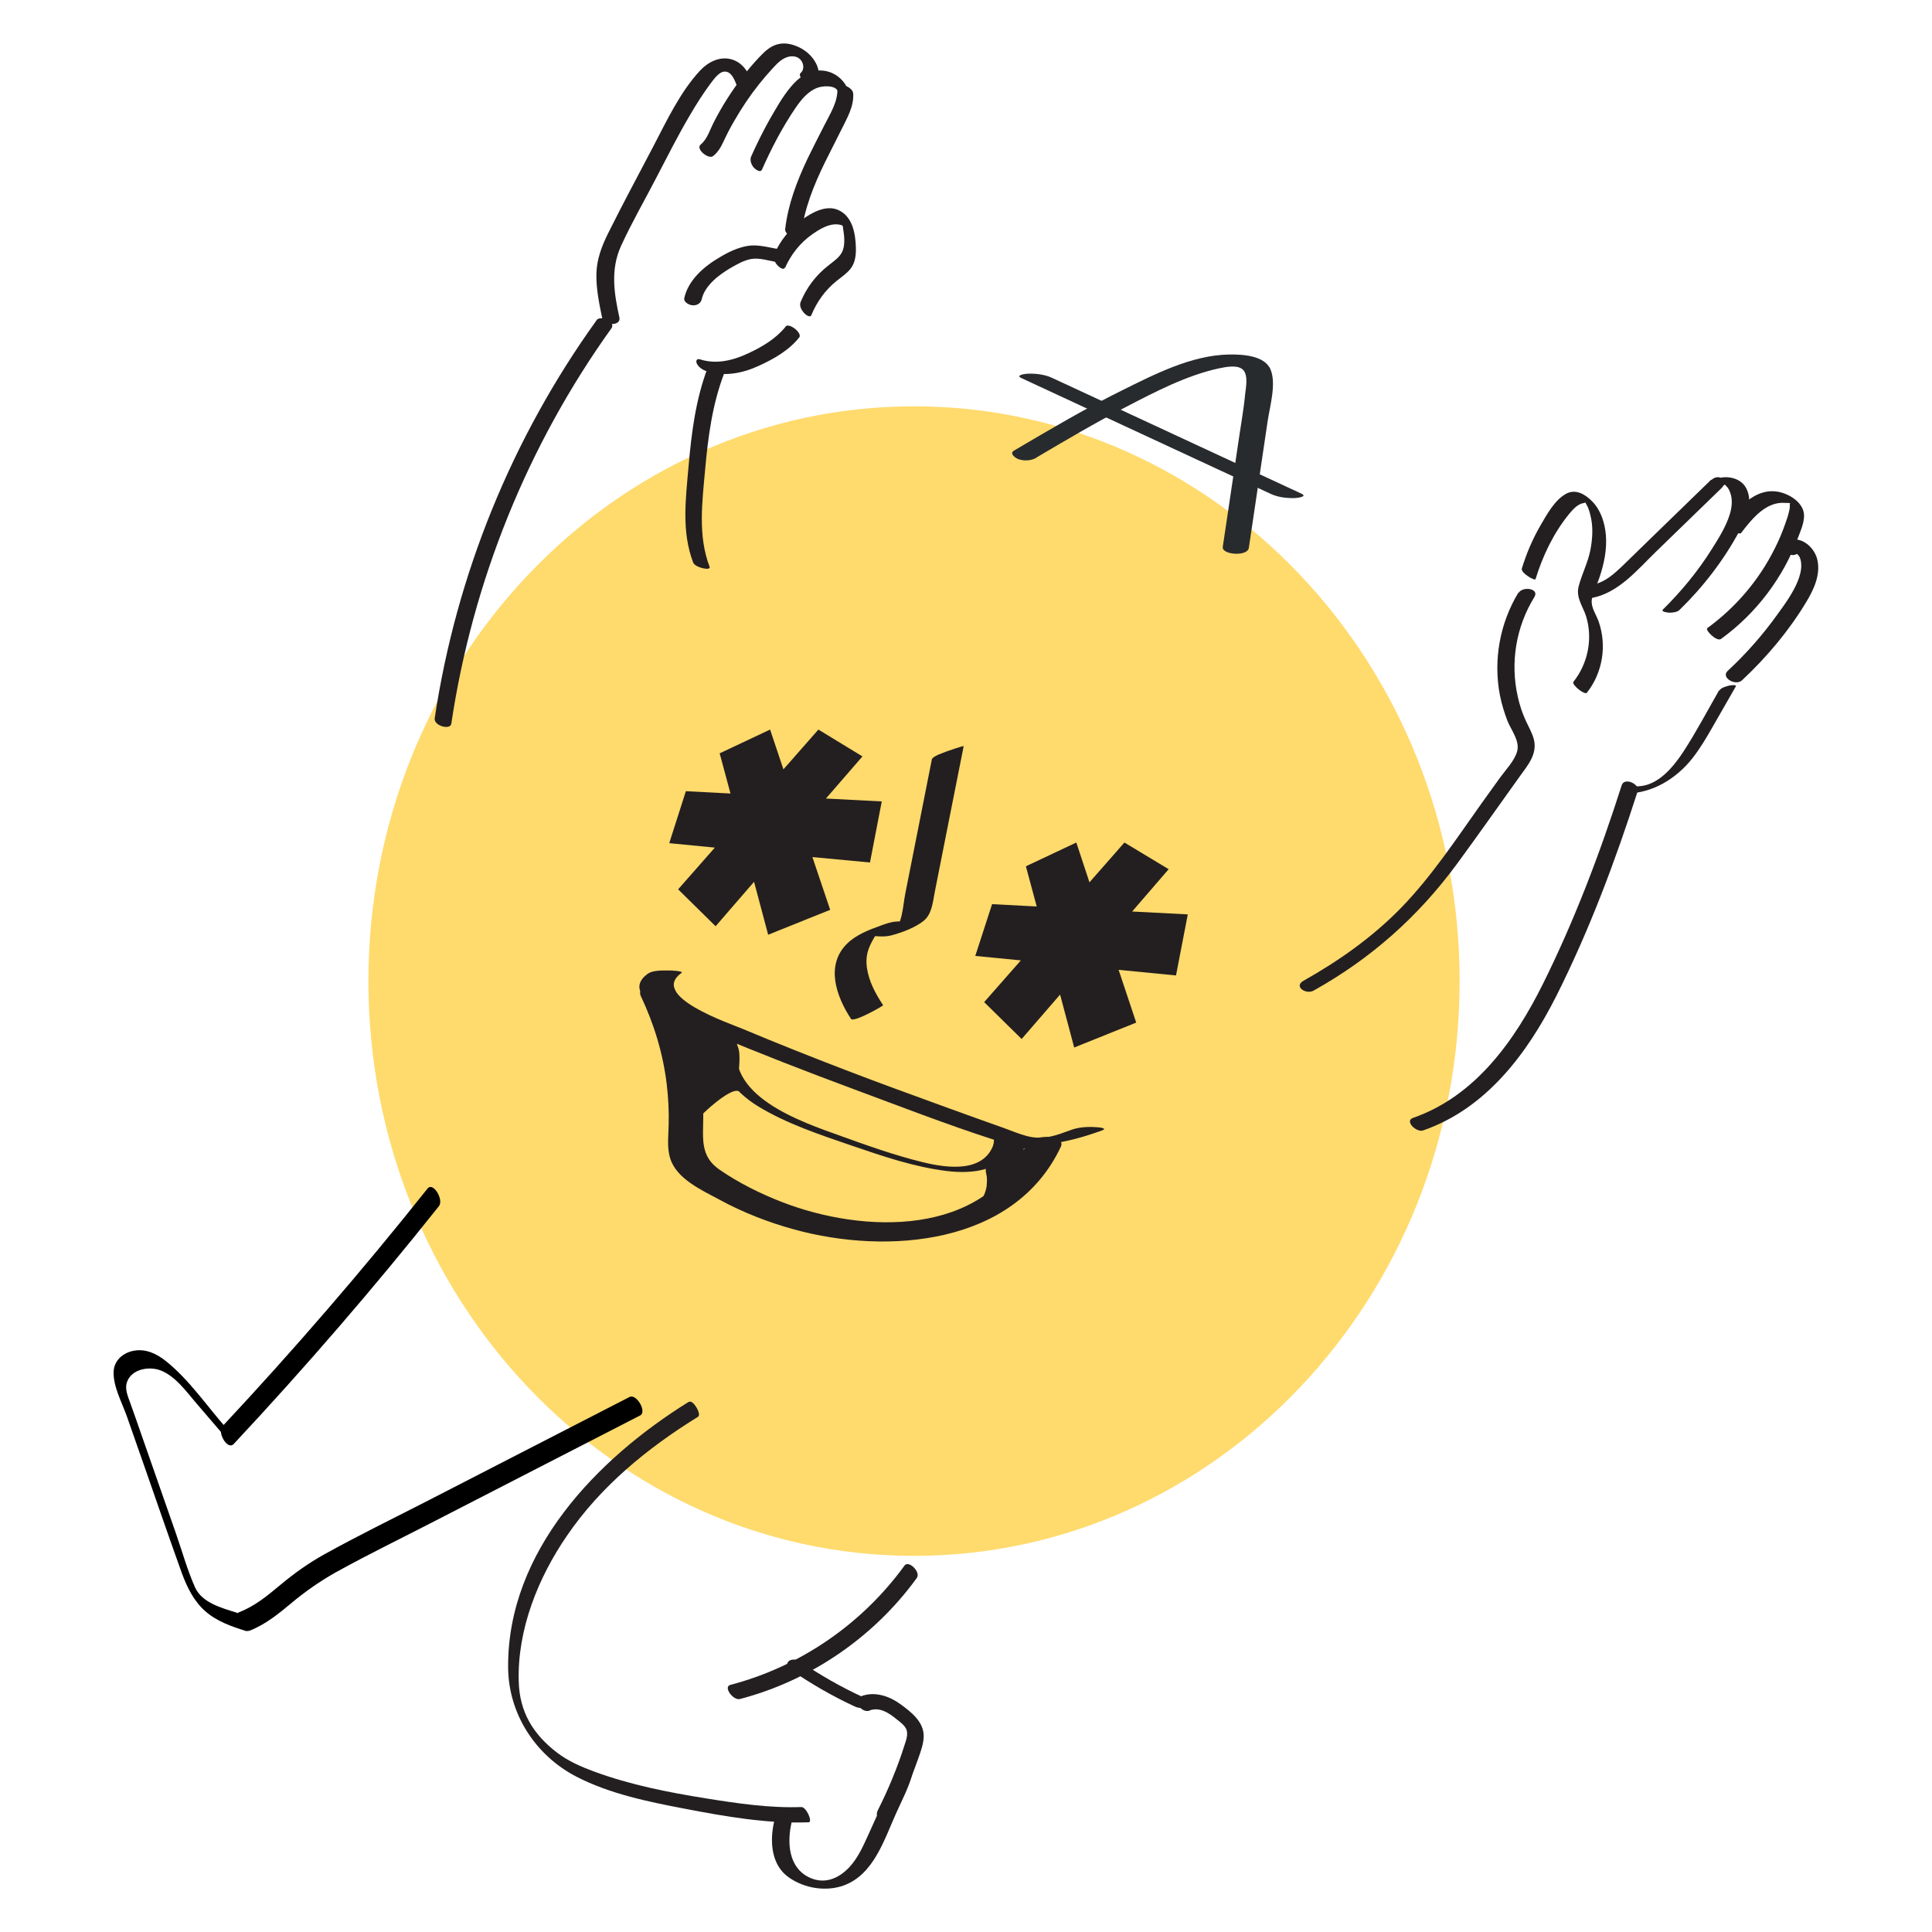 <svg width="100" height="100" viewBox="0 0 100 100" fill="none" xmlns="http://www.w3.org/2000/svg">
<rect width="100" height="100" fill="white"/>
<path d="M47.31 80.531C62.907 80.531 75.55 67.212 75.55 50.781C75.55 34.351 62.907 21.031 47.31 21.031C31.713 21.031 19.07 34.351 19.07 50.781C19.07 67.212 31.713 80.531 47.31 80.531Z" fill="#FFDA6D"/>
<path d="M42.36 37.762L40.55 39.822L39.86 37.762L37.25 38.992L37.81 41.072L35.5 40.952L34.64 43.642L37 43.872L35.1 46.032L37.04 47.942L39.03 45.642L39.76 48.382L42.97 47.092L42.05 44.362L45.03 44.642L45.64 41.482L42.75 41.332L44.64 39.152L42.36 37.762Z" fill="#231F20"/>
<path d="M58.2 43.609L56.39 45.669L55.71 43.609L53.1 44.839L53.66 46.919L51.35 46.799L50.48 49.479L52.84 49.709L50.94 51.869L52.88 53.779L54.87 51.479L55.6 54.219L58.81 52.929L57.9 50.199L60.87 50.489L61.48 47.329L58.6 47.179L60.49 44.989L58.2 43.609Z" fill="#231F20"/>
<path d="M48.23 39.319C47.92 40.889 47.61 42.45 47.3 44.02L46.86 46.239C46.73 46.88 46.72 47.859 46.19 48.3L46.74 47.989L46.57 48.069L47.52 47.709C47.14 47.789 46.77 47.66 46.39 47.7C46.1 47.719 45.83 47.819 45.56 47.919C44.97 48.13 44.31 48.389 43.86 48.83C42.7 49.95 43.29 51.59 44.05 52.739C44.18 52.94 45.73 52.059 45.71 52.029C45.32 51.44 44.97 50.8 44.87 50.08C44.77 49.319 45.03 48.88 45.41 48.26L45.54 48.139C44.84 48.34 44.66 48.44 44.99 48.429C45.11 48.459 45.26 48.45 45.38 48.459C45.67 48.48 45.91 48.48 46.19 48.4C46.71 48.26 47.37 48.01 47.8 47.669C48.23 47.33 48.28 46.709 48.38 46.19L48.87 43.709C49.21 42.01 49.54 40.319 49.88 38.62C49.88 38.59 49.08 38.859 49.01 38.889C48.85 38.959 48.26 39.13 48.22 39.33L48.23 39.319Z" fill="#231F20"/>
<path d="M33.54 50.391C31.67 51.741 36.25 53.241 36.95 53.531C39.35 54.541 41.78 55.481 44.23 56.391C46.6 57.271 48.97 58.191 51.38 58.971C53.27 59.581 55.23 59.171 57.04 58.511C57.39 58.381 56.77 58.341 56.71 58.341C56.33 58.311 55.84 58.341 55.48 58.471C54.64 58.771 54.03 59.041 53.11 58.791C52.71 58.681 52.31 58.511 51.92 58.371C50.99 58.041 50.06 57.711 49.13 57.371C47.34 56.721 45.55 56.071 43.78 55.391C42.01 54.711 40.24 54.011 38.48 53.271C37.78 52.971 33.59 51.571 35.27 50.361C35.42 50.251 34.67 50.231 34.63 50.231C34.33 50.231 33.79 50.211 33.53 50.401L33.54 50.391Z" fill="#231F20"/>
<path d="M33.18 51.58C33.86 53.02 34.32 54.54 34.51 56.12C34.59 56.81 34.63 57.51 34.61 58.21C34.6 58.81 34.51 59.42 34.7 59.99C35.04 61.03 36.34 61.61 37.23 62.09C38.46 62.76 39.77 63.27 41.12 63.64C45.93 64.96 52.52 64.45 54.91 59.35C55.2 58.72 53.43 58.67 53.15 59.26C50.9 64.04 44.72 63.86 40.48 62.22C39.35 61.78 38.24 61.23 37.24 60.54C36.24 59.85 36.39 58.95 36.4 57.84C36.42 55.51 35.87 53.23 34.88 51.13C34.61 50.56 32.85 50.88 33.17 51.56L33.18 51.58Z" fill="#231F20"/>
<path d="M37.31 53.662C36.89 55.202 37.99 56.492 39.22 57.252C40.71 58.162 42.43 58.732 44.07 59.292C45.71 59.852 47.31 60.402 49.01 60.612C50.26 60.762 51.98 60.652 52.37 59.182C52.4 59.072 51.52 58.892 51.48 59.062C51.04 60.742 49.05 60.472 47.75 60.152C46.32 59.802 44.92 59.302 43.53 58.802C41.47 58.062 37.41 56.722 38.21 53.772C38.24 53.662 37.36 53.482 37.32 53.652L37.31 53.662Z" fill="#231F20"/>
<path d="M38.23 55.831C37.58 55.691 36.99 56.071 36.49 56.45C35.99 56.831 35.57 57.23 35.17 57.691C34.87 58.041 35.67 58.441 35.94 58.13C36.27 57.74 36.64 57.38 37.05 57.06C37.25 56.901 37.45 56.751 37.68 56.62C37.79 56.56 37.89 56.511 38 56.48C38.07 56.461 38.05 56.471 38.12 56.461C38.19 56.45 38.07 56.461 38.14 56.461C38.18 56.461 38.22 56.471 38.25 56.48C38.43 56.52 38.68 56.42 38.67 56.211C38.67 55.98 38.4 55.861 38.22 55.821L38.23 55.831Z" fill="#231F20"/>
<path d="M34.99 52.359C35.01 52.499 34.92 52.659 34.91 52.809C34.9 53.049 35.02 53.289 35.19 53.449C35.55 53.789 36.18 53.689 36.61 53.559L36.13 52.809C35.98 52.969 35.82 53.139 35.67 53.299C35.44 53.549 35.85 54.099 36.15 54.049C36.52 53.989 36.89 53.959 37.27 53.969L36.87 53.219C36.58 53.439 36.29 53.649 36.01 53.879C35.73 54.109 36.25 54.759 36.55 54.599C36.8 54.469 37.05 54.339 37.29 54.199L36.68 53.609C36.52 54.189 36.16 54.699 35.69 55.069C35.43 55.279 35.89 55.899 36.17 55.819C36.66 55.679 37.15 55.529 37.63 55.389L37.11 54.689C37 54.949 36.85 55.169 36.65 55.359C36.42 55.589 36.79 56.089 37.05 56.109L37.47 56.149L37.07 55.399C36.53 55.839 35.99 56.259 35.43 56.679L36.02 57.349C36.31 56.699 36.76 56.159 37.35 55.759C37.64 55.569 37.11 54.859 36.81 55.039C36.21 55.399 35.67 55.849 35.21 56.369C34.98 56.629 35.38 57.149 35.69 57.119C36.55 57.039 36.73 56.039 36.59 55.349C36.51 54.919 36.33 54.519 36.28 54.079C36.26 53.869 36.28 53.659 36.23 53.459C36.2 53.339 36.16 53.229 36.1 53.129C36.08 53.089 36.05 53.049 36.03 53.009C35.98 52.939 35.98 52.929 36.03 52.989L35.38 52.709C35.55 53.129 35.85 53.409 36.24 53.619C36.45 53.729 36.85 53.849 36.96 54.019C37.13 54.289 37.1 54.709 37.15 55.019C37.22 55.479 37.38 55.889 37.7 56.229C37.8 56.339 38.14 56.489 38.16 56.229C38.2 55.689 38.3 55.119 38.27 54.579C38.25 54.089 37.97 53.629 37.49 53.489C37.28 53.429 37.27 53.699 37.31 53.829C37.38 54.039 37.55 54.209 37.75 54.269C37.67 54.229 37.61 54.169 37.57 54.089L37.59 54.139C37.59 54.139 37.59 54.219 37.6 54.259C37.6 54.399 37.58 54.549 37.57 54.689C37.54 55.049 37.51 55.409 37.49 55.759H37.95C37.81 55.599 37.81 55.169 37.78 54.949C37.74 54.579 37.67 54.199 37.47 53.869C37.26 53.519 36.96 53.289 36.6 53.109C36.45 53.039 36.29 52.979 36.15 52.889C36.1 52.859 36.06 52.829 36.01 52.799C35.99 52.749 35.99 52.779 36.01 52.799C35.95 52.639 35.82 52.459 35.65 52.389C35.52 52.339 35.39 52.369 35.36 52.519C35.32 52.719 35.39 52.909 35.48 53.079C35.51 53.129 35.56 53.189 35.58 53.239C35.61 53.329 35.59 53.449 35.6 53.549C35.6 53.939 35.72 54.309 35.82 54.679C35.92 55.029 36.03 55.419 35.92 55.769C35.83 56.069 35.59 56.309 35.27 56.339L35.75 57.089C36.21 56.569 36.75 56.119 37.35 55.759L36.81 55.039C36.19 55.459 35.69 56.049 35.39 56.729C35.28 56.979 35.69 57.609 35.98 57.399C36.54 56.989 37.08 56.559 37.62 56.119C37.88 55.909 37.46 55.389 37.22 55.369L36.8 55.329L37.2 56.079C37.43 55.849 37.62 55.599 37.75 55.299C37.86 55.049 37.52 54.519 37.23 54.599C36.74 54.739 36.25 54.889 35.77 55.029L36.25 55.779C36.81 55.339 37.18 54.749 37.37 54.059C37.44 53.799 37.03 53.319 36.76 53.469C36.51 53.599 36.26 53.729 36.02 53.869L36.56 54.589C36.84 54.369 37.13 54.149 37.42 53.929C37.68 53.739 37.25 53.189 37.02 53.179C36.59 53.169 36.17 53.189 35.75 53.259L36.23 54.009C36.38 53.849 36.54 53.679 36.69 53.519C36.91 53.289 36.51 52.669 36.21 52.769C35.91 52.869 35.56 52.929 35.26 52.839L35.43 52.909C35.69 53.059 35.57 53.349 35.63 53.109C35.64 53.059 35.66 53.019 35.67 52.969C35.69 52.859 35.7 52.749 35.68 52.639C35.65 52.429 35.49 52.209 35.3 52.129C35.13 52.059 34.98 52.149 35.01 52.349L34.99 52.359Z" fill="#231F20"/>
<path d="M51.64 59.309L52.65 59.489C52.83 59.519 53.07 59.469 53.23 59.379C53.31 59.339 53.48 59.199 53.3 59.149C52.94 59.049 52.59 58.939 52.23 58.839L52.3 58.949C52.32 58.879 52.33 58.809 52.33 58.729L51.45 58.919C51.45 59.249 51.36 59.559 51.2 59.849C51.13 59.969 51.39 59.989 51.44 59.989C51.63 59.989 51.81 59.939 51.97 59.849C52.25 59.699 52.54 59.569 52.84 59.439L52.15 59.399C52.01 59.709 51.83 59.999 51.59 60.249C51.47 60.369 51.64 60.419 51.75 60.429C51.94 60.439 52.17 60.399 52.33 60.299C52.67 60.069 53.02 59.869 53.39 59.689L52.7 59.649C52.58 59.819 52.44 59.979 52.28 60.109C52.12 60.239 51.92 60.279 51.73 60.339C51.54 60.399 51.24 60.489 51.23 60.729C51.22 60.969 51.23 61.239 51.24 61.499C51.24 61.629 51.6 61.579 51.66 61.579C51.8 61.559 52.05 61.509 52.12 61.359C52.35 60.909 52.61 60.479 52.91 60.069C52.93 60.039 52.91 60.009 52.89 59.989C52.6 59.759 52.12 59.989 51.82 60.089C51.64 60.149 51.46 60.209 51.29 60.279C51.17 60.329 51.02 60.409 51.02 60.559C51.02 60.689 51.07 60.819 51.08 60.949C51.09 61.089 51.08 61.239 51.07 61.379C51.03 61.659 50.92 61.939 50.76 62.179C50.67 62.329 51.06 62.319 51.11 62.309C51.28 62.289 51.53 62.239 51.63 62.089C51.8 61.829 51.9 61.539 51.95 61.229C51.97 61.079 51.98 60.929 51.97 60.779C51.97 60.709 51.96 60.639 51.94 60.569C51.93 60.509 51.89 60.429 51.92 60.369L51.82 60.459C51.68 60.559 51.82 60.459 51.87 60.449L52.09 60.369L52.27 60.299L52.36 60.269C52.49 60.229 52.44 60.229 52.2 60.279L52.03 60.259H52.04C52.04 60.259 52.03 60.209 52.02 60.179C51.72 60.589 51.46 61.019 51.23 61.469L52.11 61.329C52.11 61.209 52.11 61.079 52.11 60.959C52.11 60.899 52.11 60.839 52.11 60.769C52.11 60.729 52.13 60.609 52.11 60.579V60.559C51.98 60.629 51.96 60.639 52.06 60.609C52.11 60.609 52.16 60.579 52.2 60.569C52.33 60.529 52.46 60.489 52.58 60.429C53.01 60.249 53.3 59.939 53.57 59.569C53.64 59.469 53.41 59.439 53.38 59.439C53.22 59.429 53.03 59.459 52.89 59.529C52.47 59.729 52.06 59.959 51.67 60.229L52.4 60.279C52.66 59.999 52.88 59.689 53.03 59.339C53.08 59.229 52.9 59.209 52.84 59.209C52.67 59.199 52.5 59.239 52.35 59.299C52 59.449 51.65 59.619 51.31 59.799H52.08C52.26 59.489 52.35 59.139 52.34 58.779C52.34 58.589 51.47 58.699 51.46 58.969C51.46 59.009 51.46 59.059 51.44 59.099C51.42 59.159 51.45 59.199 51.51 59.209C51.87 59.309 52.22 59.419 52.58 59.519L53.23 59.179L52.22 58.999C52.02 58.959 51.76 59.019 51.6 59.129C51.45 59.219 51.48 59.319 51.65 59.349L51.64 59.309Z" fill="#231F20"/>
<path d="M53.65 23.679C55.18 22.779 56.71 21.869 58.29 21.059C59.79 20.279 61.42 19.429 63.08 19.069C63.46 18.989 64.13 18.849 64.38 19.189C64.6 19.489 64.49 20.039 64.45 20.389C64.37 21.239 64.21 22.089 64.09 22.939C63.82 24.729 63.56 26.519 63.29 28.309C63.23 28.719 64.57 28.819 64.64 28.359C64.96 26.179 65.29 23.999 65.61 21.819C65.72 21.059 66.07 19.889 65.77 19.139C65.47 18.389 64.29 18.339 63.62 18.349C61.69 18.379 59.76 19.369 58.07 20.209C56.16 21.149 54.33 22.239 52.49 23.319C52.22 23.479 52.56 23.709 52.72 23.769C53.02 23.869 53.38 23.849 53.65 23.689V23.679Z" fill="#282B2E"/>
<path d="M22.13 61.518C18.76 65.758 15.21 69.868 11.51 73.828C11.23 74.128 11.77 75.088 12.1 74.738C15.8 70.778 19.35 66.668 22.72 62.428C22.98 62.098 22.42 61.158 22.13 61.518Z" fill="black"/>
<path d="M32.58 72.31C29.05 74.12 25.53 75.94 22 77.75C20.26 78.64 18.5 79.5 16.79 80.45C15.98 80.9 15.25 81.42 14.54 82.01C13.83 82.6 13.2 83.13 12.37 83.45C12.02 83.59 12.53 84.56 12.93 84.4C13.76 84.07 14.43 83.52 15.1 82.96C15.77 82.4 16.55 81.85 17.35 81.4C19.06 80.45 20.82 79.6 22.56 78.7C26.09 76.89 29.61 75.07 33.14 73.26C33.49 73.08 32.95 72.12 32.58 72.31Z" fill="black"/>
<path d="M11.77 73.981C10.74 72.821 9.81 71.431 8.6 70.461C8.13 70.081 7.56 69.801 6.94 69.911C6.37 70.011 5.9 70.411 5.88 71.011C5.86 71.771 6.31 72.591 6.56 73.291C6.88 74.211 7.21 75.141 7.53 76.061C8.15 77.841 8.76 79.611 9.4 81.391C9.67 82.131 10.02 82.861 10.62 83.391C11.22 83.921 11.99 84.191 12.74 84.421C12.92 84.481 12.72 84.021 12.7 83.991C12.61 83.811 12.45 83.541 12.25 83.471C11.48 83.231 10.46 82.961 10.1 82.171C9.7 81.281 9.43 80.301 9.11 79.381C8.49 77.601 7.86 75.811 7.24 74.031C7.08 73.571 6.92 73.111 6.75 72.641C6.62 72.271 6.43 71.871 6.59 71.491C6.85 70.851 7.72 70.711 8.31 70.931C9.11 71.241 9.68 72.081 10.23 72.711C10.78 73.341 11.3 73.971 11.85 74.591C11.97 74.721 12.07 74.821 12.14 74.651C12.2 74.491 11.88 74.091 11.79 73.981H11.77Z" fill="black"/>
<path d="M40.63 13.871C40.94 13.171 41.42 12.561 42.05 12.121C42.35 11.911 42.69 11.701 43.05 11.631C43.23 11.601 43.38 11.601 43.55 11.651C43.6 11.661 43.62 11.701 43.6 11.671C43.63 11.711 43.64 11.791 43.64 11.841C43.7 12.191 43.75 12.651 43.61 12.991C43.47 13.331 43.12 13.541 42.84 13.771C42.22 14.261 41.74 14.901 41.44 15.631C41.36 15.821 41.48 16.041 41.6 16.181C41.66 16.251 41.92 16.491 42 16.301C42.28 15.621 42.71 15.021 43.29 14.551C43.55 14.341 43.83 14.161 44.03 13.901C44.27 13.591 44.31 13.191 44.3 12.811C44.28 12.091 44.13 11.201 43.39 10.871C42.77 10.591 42.04 10.991 41.54 11.351C40.9 11.811 40.38 12.451 40.07 13.171C39.99 13.351 40.11 13.581 40.23 13.721C40.29 13.791 40.55 14.031 40.63 13.841V13.871Z" fill="#231F20"/>
<path d="M40.22 12.881C39.72 12.791 39.19 12.641 38.68 12.731C38.17 12.821 37.67 13.061 37.23 13.331C36.44 13.791 35.63 14.491 35.42 15.421C35.37 15.641 35.67 15.791 35.84 15.801C36.06 15.821 36.27 15.711 36.32 15.491C36.48 14.771 37.23 14.211 37.83 13.861C38.16 13.671 38.53 13.461 38.91 13.401C39.32 13.341 39.78 13.491 40.18 13.561C40.37 13.591 40.64 13.461 40.66 13.251C40.68 13.011 40.43 12.911 40.24 12.871L40.22 12.881Z" fill="#231F20"/>
<path d="M43.78 4.409C43.47 3.919 42.97 3.629 42.38 3.649C41.79 3.669 41.3 4.049 40.93 4.499C40.5 5.009 40.17 5.609 39.84 6.179C39.49 6.799 39.17 7.449 38.88 8.099C38.8 8.289 38.88 8.509 39.01 8.669C39.08 8.749 39.35 8.969 39.44 8.779C39.93 7.669 40.5 6.579 41.18 5.579C41.47 5.159 41.82 4.719 42.32 4.539C42.6 4.439 43.17 4.409 43.34 4.669C43.42 4.799 43.61 5.029 43.79 4.929C43.97 4.829 43.85 4.529 43.77 4.409H43.78Z" fill="#231F20"/>
<path d="M43.34 4.55C43.39 5.25 42.96 5.9 42.66 6.5C42.37 7.07 42.08 7.63 41.8 8.21C41.25 9.37 40.79 10.57 40.64 11.86C40.6 12.2 41.43 12.54 41.47 12.14C41.62 10.82 42.12 9.59 42.7 8.4C42.98 7.83 43.28 7.26 43.56 6.69C43.84 6.12 44.21 5.5 44.16 4.83C44.14 4.49 43.3 4.18 43.33 4.55H43.34Z" fill="#231F20"/>
<path d="M42.19 4.268C42.48 4.018 42.39 3.568 42.23 3.268C42.05 2.918 41.73 2.628 41.38 2.458C41.06 2.298 40.67 2.198 40.31 2.278C39.91 2.358 39.6 2.638 39.33 2.928C38.69 3.598 38.13 4.338 37.63 5.128C37.38 5.518 37.15 5.928 36.94 6.338C36.75 6.708 36.61 7.198 36.27 7.478C35.98 7.708 36.68 8.268 36.91 8.078C37.2 7.848 37.34 7.558 37.49 7.238C37.64 6.918 37.82 6.568 38.01 6.248C38.39 5.588 38.81 4.958 39.28 4.368C39.51 4.078 39.75 3.798 40.01 3.518C40.23 3.278 40.48 3.018 40.81 2.938C41 2.888 41.23 2.908 41.39 3.048C41.6 3.228 41.66 3.588 41.44 3.778C41.22 3.968 41.92 4.518 42.18 4.298L42.19 4.268Z" fill="#231F20"/>
<path d="M38.95 4.228C38.72 3.698 38.4 3.198 37.81 3.058C37.22 2.918 36.64 3.218 36.23 3.658C35.2 4.768 34.5 6.268 33.81 7.588C33.03 9.078 32.23 10.558 31.48 12.068C31.15 12.728 30.89 13.408 30.87 14.158C30.85 14.908 31.01 15.708 31.17 16.468C31.26 16.868 32.15 16.888 32.06 16.438C31.78 15.168 31.59 13.938 32.15 12.718C32.71 11.498 33.35 10.398 33.95 9.238C34.53 8.128 35.09 7.008 35.73 5.928C36.04 5.398 36.37 4.878 36.73 4.388C36.89 4.178 37.15 3.788 37.42 3.718C37.84 3.618 38.02 4.138 38.14 4.428C38.3 4.798 39.16 4.698 38.96 4.228H38.95Z" fill="#231F20"/>
<path d="M30.87 16.589C26.49 22.679 23.61 29.769 22.5 37.179C22.44 37.559 23.3 37.809 23.36 37.459C24.46 30.089 27.31 23.039 31.65 16.989C31.89 16.649 31.07 16.289 30.87 16.579V16.589Z" fill="#231F20"/>
<path d="M79.48 29.972C79.85 28.772 80.41 27.592 81.21 26.612C81.39 26.392 81.65 26.092 81.95 26.042C82.14 26.012 82.01 25.952 82.13 26.142C82.22 26.282 82.28 26.512 82.32 26.672C82.47 27.262 82.43 27.872 82.32 28.462C82.19 29.122 81.88 29.702 81.71 30.352C81.56 30.942 81.93 31.372 82.1 31.912C82.45 33.072 82.19 34.342 81.44 35.292C81.33 35.432 82.03 36.002 82.14 35.852C82.95 34.822 83.18 33.422 82.75 32.182C82.62 31.802 82.34 31.452 82.39 31.042C82.44 30.632 82.68 30.242 82.8 29.852C83.03 29.162 83.18 28.432 83.12 27.702C83.07 27.092 82.87 26.432 82.44 25.982C82.09 25.612 81.59 25.292 81.09 25.542C80.48 25.852 80.05 26.652 79.72 27.222C79.32 27.912 79.01 28.652 78.77 29.422C78.7 29.662 79.45 30.072 79.47 29.982L79.48 29.972Z" fill="#231F20"/>
<path d="M89.31 25.042C89.48 24.902 89.22 25.042 89.22 25.042C89.22 25.022 89.39 25.192 89.41 25.222C89.5 25.332 89.55 25.472 89.59 25.612C89.68 25.952 89.63 26.302 89.53 26.632C89.33 27.272 88.95 27.872 88.59 28.442C87.88 29.572 87.02 30.612 86.07 31.552C85.95 31.672 86.36 31.712 86.4 31.712C86.58 31.712 86.81 31.692 86.94 31.562C88.17 30.362 89.23 28.982 90.04 27.472C90.39 26.822 90.75 25.992 90.39 25.282C90.07 24.632 89.06 24.522 88.52 24.972C88.37 25.092 88.6 25.152 88.7 25.172C88.87 25.192 89.17 25.182 89.31 25.062V25.042Z" fill="#231F20"/>
<path d="M88.57 24.829C87.53 25.839 86.5 26.839 85.46 27.849C84.96 28.329 84.47 28.819 83.97 29.299C83.56 29.689 83.09 30.119 82.52 30.239C82.31 30.279 82.07 30.409 82.04 30.639C82.01 30.839 82.2 30.989 82.4 30.949C83.79 30.679 84.75 29.489 85.72 28.549C86.85 27.459 87.97 26.359 89.1 25.269C89.52 24.859 88.95 24.489 88.59 24.839L88.57 24.829Z" fill="#231F20"/>
<path d="M90.13 27.572C90.68 26.861 91.41 25.931 92.43 26.032H92.53C92.66 26.032 92.69 26.061 92.63 26.111C92.66 26.192 92.63 26.352 92.61 26.431C92.56 26.672 92.48 26.901 92.4 27.122C92.25 27.552 92.07 27.982 91.86 28.392C91.05 30.021 89.84 31.442 88.37 32.511C88.24 32.611 88.86 33.231 89.08 33.072C90.9 31.752 92.3 29.901 93.08 27.791C93.24 27.361 93.51 26.791 93.3 26.331C93.09 25.872 92.58 25.581 92.12 25.471C90.93 25.201 90.07 26.181 89.42 27.021C89.28 27.201 89.99 27.752 90.13 27.581V27.572Z" fill="#231F20"/>
<path d="M93.02 28.679C93.02 28.679 93.06 28.709 93.1 28.759C93.19 28.879 93.22 29.049 93.23 29.189C93.25 29.499 93.16 29.809 93.05 30.089C92.8 30.689 92.41 31.239 92.03 31.759C91.26 32.839 90.39 33.829 89.42 34.729C89.06 35.069 89.83 35.529 90.17 35.209C91.44 34.019 92.58 32.669 93.48 31.179C93.88 30.519 94.25 29.739 94.06 28.949C93.89 28.259 93.1 27.629 92.41 28.059C91.96 28.339 92.63 28.919 93.01 28.669L93.02 28.679Z" fill="#231F20"/>
<path d="M88.98 35.729C88.38 36.779 87.81 37.859 87.15 38.879C86.62 39.689 85.83 40.669 84.78 40.699C84.58 40.699 84.34 40.779 84.17 40.899C84.04 40.989 84.05 41.069 84.23 41.069C85.57 41.039 86.77 40.289 87.59 39.259C88 38.739 88.34 38.159 88.67 37.579C89.06 36.899 89.45 36.219 89.84 35.539C89.91 35.409 89.52 35.479 89.49 35.489C89.34 35.529 89.08 35.589 88.99 35.749L88.98 35.729Z" fill="#231F20"/>
<path d="M78.6 30.659C77.63 32.249 77.28 34.179 77.64 36.009C77.73 36.449 77.86 36.879 78.02 37.299C78.21 37.779 78.67 38.339 78.53 38.879C78.4 39.369 77.94 39.839 77.65 40.239C77.33 40.689 77 41.139 76.68 41.589C75.37 43.429 74.11 45.349 72.53 46.979C71.05 48.499 69.31 49.729 67.46 50.769C66.95 51.059 67.6 51.499 68 51.269C70.97 49.609 73.4 47.449 75.41 44.719C76.51 43.219 77.58 41.699 78.66 40.189C79.07 39.619 79.57 39.049 79.4 38.299C79.31 37.929 79.1 37.589 78.95 37.249C78.78 36.869 78.65 36.469 78.56 36.059C78.16 34.289 78.47 32.439 79.42 30.899C79.69 30.459 78.82 30.329 78.6 30.689V30.659Z" fill="#231F20"/>
<path d="M83.94 40.641C82.82 44.151 81.5 47.631 79.86 50.931C78.4 53.861 76.36 56.741 73.14 57.861C72.68 58.021 73.31 58.631 73.66 58.511C76.92 57.381 79.05 54.531 80.55 51.561C82.26 48.161 83.61 44.561 84.77 40.941C84.88 40.591 84.08 40.211 83.94 40.641Z" fill="#231F20"/>
<path d="M40.66 16.912C40.16 17.532 39.45 17.952 38.74 18.282C37.96 18.652 37.09 18.872 36.24 18.602C36.06 18.542 36 18.682 36.07 18.822C36.16 19.012 36.38 19.152 36.57 19.212C37.48 19.512 38.44 19.322 39.28 18.932C40.05 18.582 40.84 18.132 41.37 17.462C41.54 17.242 40.84 16.682 40.66 16.902V16.912Z" fill="#231F20"/>
<path d="M36.63 19.03C36.01 20.671 35.79 22.401 35.64 24.131C35.49 25.86 35.27 27.52 35.88 29.12C35.98 29.381 36.81 29.561 36.73 29.34C36.11 27.73 36.35 25.96 36.5 24.28C36.65 22.61 36.87 20.941 37.47 19.36C37.57 19.11 36.73 18.78 36.63 19.03Z" fill="#231F20"/>
<path d="M35.66 72.552C30.9 75.502 26.28 80.282 26.3 86.262C26.3 88.672 27.69 90.852 29.84 91.962C31.56 92.852 33.57 93.262 35.46 93.622C37.54 94.022 39.72 94.402 41.85 94.322C42.09 94.322 41.73 93.522 41.48 93.532C39.83 93.592 38.15 93.342 36.53 93.082C34.59 92.772 32.62 92.382 30.77 91.702C30.09 91.452 29.42 91.162 28.84 90.722C27.6 89.772 26.89 88.622 26.85 87.032C26.77 84.352 27.85 81.662 29.35 79.482C31.09 76.932 33.52 74.942 36.13 73.332C36.33 73.202 35.87 72.432 35.67 72.562L35.66 72.552Z" fill="#231F20"/>
<path d="M46.82 81.031C44.62 84.061 41.42 86.261 37.8 87.211C37.42 87.311 37.95 88.031 38.3 87.941C41.96 86.981 45.23 84.741 47.45 81.681C47.68 81.371 47.03 80.741 46.82 81.031Z" fill="#231F20"/>
<path d="M40.9 86.411C41.96 87.141 43.08 87.791 44.25 88.331C44.42 88.411 44.71 88.461 44.84 88.281C44.97 88.101 44.8 87.901 44.64 87.831C43.54 87.321 42.48 86.721 41.47 86.031C41.3 85.911 41.04 85.841 40.85 85.961C40.68 86.081 40.73 86.301 40.89 86.411H40.9Z" fill="#231F20"/>
<path d="M45.01 88.53C45.54 88.34 46.02 88.67 46.41 88.99C46.59 89.13 46.84 89.31 46.92 89.53C47.01 89.78 46.9 90.08 46.82 90.32C46.45 91.49 45.98 92.62 45.43 93.71C45.33 93.92 45.4 94.14 45.59 94.27C45.74 94.37 46.07 94.43 46.17 94.22C46.52 93.52 46.85 92.8 47.14 92.07C47.28 91.7 47.42 91.33 47.55 90.96C47.67 90.61 47.8 90.26 47.81 89.89C47.83 89.13 47.17 88.62 46.61 88.21C46.05 87.8 45.29 87.53 44.59 87.79C44.08 87.97 44.58 88.7 45.02 88.54L45.01 88.53Z" fill="#231F20"/>
<path d="M40.07 94.278C39.84 95.278 39.9 96.518 40.82 97.168C41.62 97.738 42.75 97.928 43.68 97.588C45.23 97.018 45.77 95.208 46.39 93.838C46.68 93.188 47.04 92.518 47.22 91.828C47.28 91.598 46.39 91.478 46.32 91.768C46.19 92.258 45.94 92.738 45.74 93.208C45.47 93.808 45.2 94.408 44.93 94.998C44.66 95.588 44.4 96.178 43.95 96.658C43.37 97.268 42.63 97.548 41.85 97.158C40.8 96.628 40.74 95.348 40.97 94.338C41.02 94.098 40.13 93.998 40.07 94.278Z" fill="#231F20"/>
<path d="M52.87 19.571C57.18 21.571 61.48 23.571 65.79 25.571C66.16 25.741 66.61 25.791 67.01 25.781C67.12 25.781 67.71 25.711 67.36 25.551C63.05 23.551 58.75 21.551 54.44 19.551C54.07 19.381 53.62 19.331 53.22 19.341C53.11 19.341 52.52 19.411 52.87 19.571Z" fill="#282B2E"/>
</svg>
